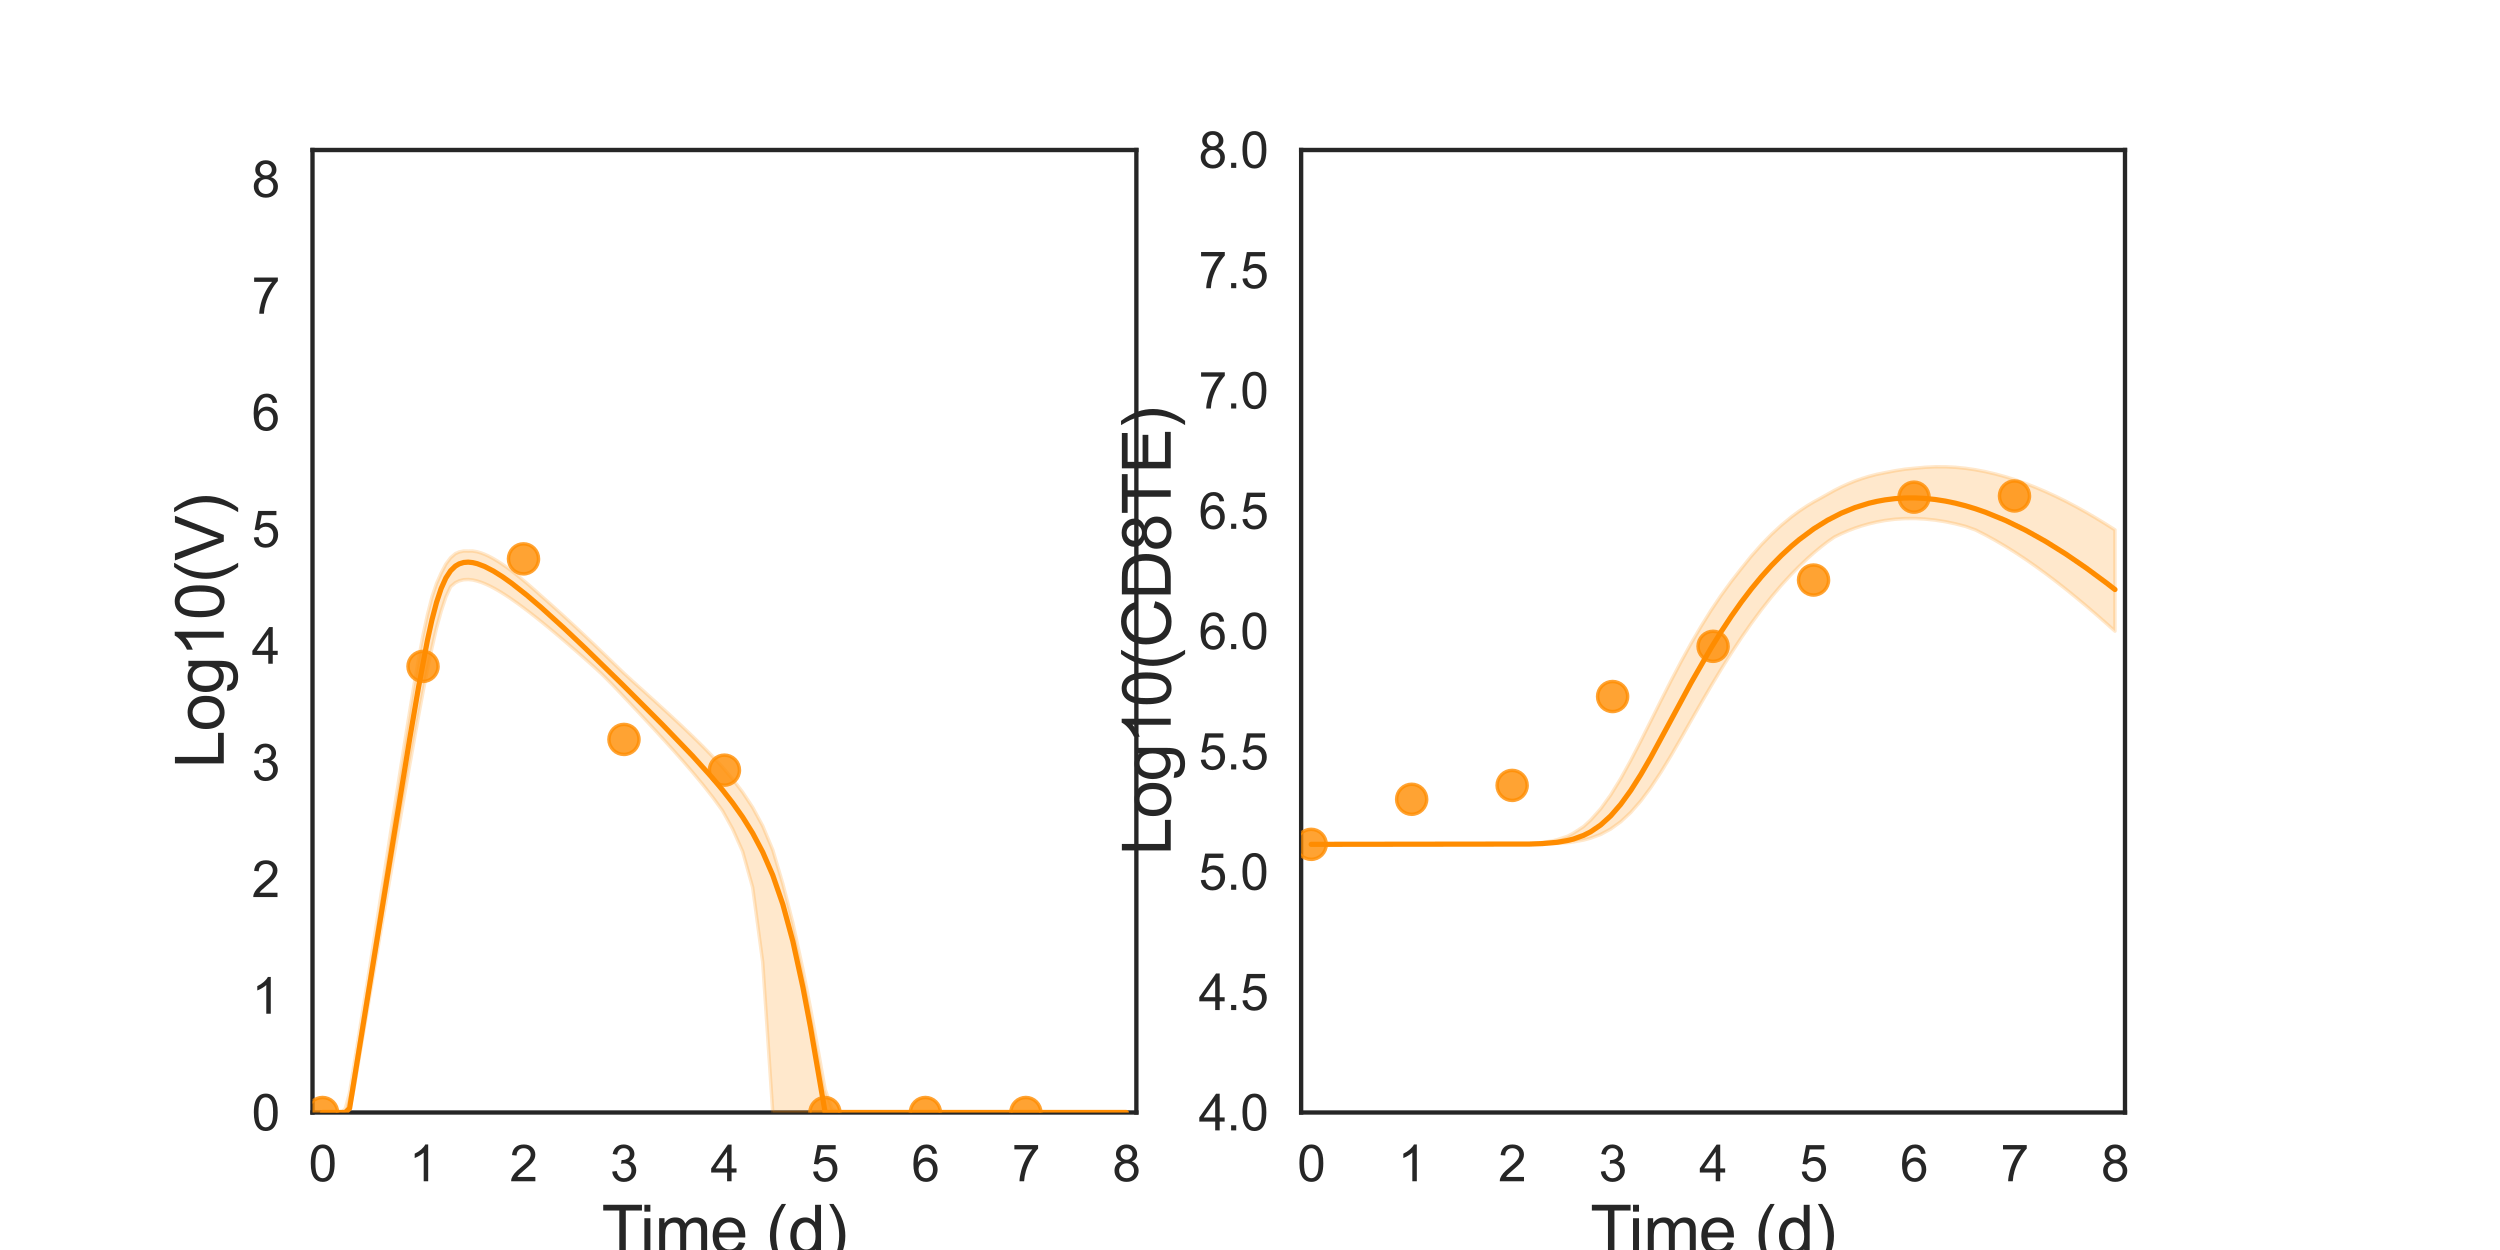 <?xml version="1.0" encoding="utf-8" standalone="no"?>
<!DOCTYPE svg PUBLIC "-//W3C//DTD SVG 1.1//EN"
  "http://www.w3.org/Graphics/SVG/1.1/DTD/svg11.dtd">
<svg xmlns:xlink="http://www.w3.org/1999/xlink" width="720pt" height="360pt" viewBox="0 0 720 360" xmlns="http://www.w3.org/2000/svg" version="1.1">
 <defs>
  <style type="text/css">*{stroke-linejoin: round; stroke-linecap: butt}</style>
 </defs>
 <g id="figure_1">
  <g id="patch_1">
   <path d="M 0 360 
L 720 360 
L 720 0 
L 0 0 
z
" style="fill: #ffffff"/>
  </g>
  <g id="axes_1">
   <g id="patch_2">
    <path d="M 90 320.4 
L 327.273 320.4 
L 327.273 43.2 
L 90 43.2 
z
" style="fill: #ffffff"/>
   </g>
   <g id="matplotlib.axis_1">
    <g id="xtick_1">
     <g id="text_1">
      <!-- 0 -->
      <g style="fill: #262626" transform="translate(88.89 340.207) scale(0.144 -0.144)">
       <defs>
        <path id="ArialMT-30" d="M 266 2259 
Q 266 3072 433 3567 
Q 600 4063 929 4331 
Q 1259 4600 1759 4600 
Q 2128 4600 2406 4451 
Q 2684 4303 2865 4023 
Q 3047 3744 3150 3342 
Q 3253 2941 3253 2259 
Q 3253 1453 3087 958 
Q 2922 463 2592 192 
Q 2263 -78 1759 -78 
Q 1097 -78 719 397 
Q 266 969 266 2259 
z
M 844 2259 
Q 844 1131 1108 757 
Q 1372 384 1759 384 
Q 2147 384 2411 759 
Q 2675 1134 2675 2259 
Q 2675 3391 2411 3762 
Q 2147 4134 1753 4134 
Q 1366 4134 1134 3806 
Q 844 3388 844 2259 
z
" transform="scale(0.016)"/>
       </defs>
       <use xlink:href="#ArialMT-30"/>
      </g>
     </g>
    </g>
    <g id="xtick_2">
     <g id="text_2">
      <!-- 1 -->
      <g style="fill: #262626" transform="translate(117.825 340.207) scale(0.144 -0.144)">
       <defs>
        <path id="ArialMT-31" d="M 2384 0 
L 1822 0 
L 1822 3584 
Q 1619 3391 1289 3197 
Q 959 3003 697 2906 
L 697 3450 
Q 1169 3672 1522 3987 
Q 1875 4303 2022 4600 
L 2384 4600 
L 2384 0 
z
" transform="scale(0.016)"/>
       </defs>
       <use xlink:href="#ArialMT-31"/>
      </g>
     </g>
    </g>
    <g id="xtick_3">
     <g id="text_3">
      <!-- 2 -->
      <g style="fill: #262626" transform="translate(146.761 340.207) scale(0.144 -0.144)">
       <defs>
        <path id="ArialMT-32" d="M 3222 541 
L 3222 0 
L 194 0 
Q 188 203 259 391 
Q 375 700 629 1000 
Q 884 1300 1366 1694 
Q 2113 2306 2375 2664 
Q 2638 3022 2638 3341 
Q 2638 3675 2398 3904 
Q 2159 4134 1775 4134 
Q 1369 4134 1125 3890 
Q 881 3647 878 3216 
L 300 3275 
Q 359 3922 746 4261 
Q 1134 4600 1788 4600 
Q 2447 4600 2831 4234 
Q 3216 3869 3216 3328 
Q 3216 3053 3103 2787 
Q 2991 2522 2730 2228 
Q 2469 1934 1863 1422 
Q 1356 997 1212 845 
Q 1069 694 975 541 
L 3222 541 
z
" transform="scale(0.016)"/>
       </defs>
       <use xlink:href="#ArialMT-32"/>
      </g>
     </g>
    </g>
    <g id="xtick_4">
     <g id="text_4">
      <!-- 3 -->
      <g style="fill: #262626" transform="translate(175.697 340.207) scale(0.144 -0.144)">
       <defs>
        <path id="ArialMT-33" d="M 269 1209 
L 831 1284 
Q 928 806 1161 595 
Q 1394 384 1728 384 
Q 2125 384 2398 659 
Q 2672 934 2672 1341 
Q 2672 1728 2419 1979 
Q 2166 2231 1775 2231 
Q 1616 2231 1378 2169 
L 1441 2663 
Q 1497 2656 1531 2656 
Q 1891 2656 2178 2843 
Q 2466 3031 2466 3422 
Q 2466 3731 2256 3934 
Q 2047 4138 1716 4138 
Q 1388 4138 1169 3931 
Q 950 3725 888 3313 
L 325 3413 
Q 428 3978 793 4289 
Q 1159 4600 1703 4600 
Q 2078 4600 2393 4439 
Q 2709 4278 2876 4000 
Q 3044 3722 3044 3409 
Q 3044 3113 2884 2869 
Q 2725 2625 2413 2481 
Q 2819 2388 3044 2092 
Q 3269 1797 3269 1353 
Q 3269 753 2831 336 
Q 2394 -81 1725 -81 
Q 1122 -81 723 278 
Q 325 638 269 1209 
z
" transform="scale(0.016)"/>
       </defs>
       <use xlink:href="#ArialMT-33"/>
      </g>
     </g>
    </g>
    <g id="xtick_5">
     <g id="text_5">
      <!-- 4 -->
      <g style="fill: #262626" transform="translate(204.632 340.207) scale(0.144 -0.144)">
       <defs>
        <path id="ArialMT-34" d="M 2069 0 
L 2069 1097 
L 81 1097 
L 81 1613 
L 2172 4581 
L 2631 4581 
L 2631 1613 
L 3250 1613 
L 3250 1097 
L 2631 1097 
L 2631 0 
L 2069 0 
z
M 2069 1613 
L 2069 3678 
L 634 1613 
L 2069 1613 
z
" transform="scale(0.016)"/>
       </defs>
       <use xlink:href="#ArialMT-34"/>
      </g>
     </g>
    </g>
    <g id="xtick_6">
     <g id="text_6">
      <!-- 5 -->
      <g style="fill: #262626" transform="translate(233.568 340.207) scale(0.144 -0.144)">
       <defs>
        <path id="ArialMT-35" d="M 266 1200 
L 856 1250 
Q 922 819 1161 601 
Q 1400 384 1738 384 
Q 2144 384 2425 690 
Q 2706 997 2706 1503 
Q 2706 1984 2436 2262 
Q 2166 2541 1728 2541 
Q 1456 2541 1237 2417 
Q 1019 2294 894 2097 
L 366 2166 
L 809 4519 
L 3088 4519 
L 3088 3981 
L 1259 3981 
L 1013 2750 
Q 1425 3038 1878 3038 
Q 2478 3038 2890 2622 
Q 3303 2206 3303 1553 
Q 3303 931 2941 478 
Q 2500 -78 1738 -78 
Q 1113 -78 717 272 
Q 322 622 266 1200 
z
" transform="scale(0.016)"/>
       </defs>
       <use xlink:href="#ArialMT-35"/>
      </g>
     </g>
    </g>
    <g id="xtick_7">
     <g id="text_7">
      <!-- 6 -->
      <g style="fill: #262626" transform="translate(262.504 340.207) scale(0.144 -0.144)">
       <defs>
        <path id="ArialMT-36" d="M 3184 3459 
L 2625 3416 
Q 2550 3747 2413 3897 
Q 2184 4138 1850 4138 
Q 1581 4138 1378 3988 
Q 1113 3794 959 3422 
Q 806 3050 800 2363 
Q 1003 2672 1297 2822 
Q 1591 2972 1913 2972 
Q 2475 2972 2870 2558 
Q 3266 2144 3266 1488 
Q 3266 1056 3080 686 
Q 2894 316 2569 119 
Q 2244 -78 1831 -78 
Q 1128 -78 684 439 
Q 241 956 241 2144 
Q 241 3472 731 4075 
Q 1159 4600 1884 4600 
Q 2425 4600 2770 4297 
Q 3116 3994 3184 3459 
z
M 888 1484 
Q 888 1194 1011 928 
Q 1134 663 1356 523 
Q 1578 384 1822 384 
Q 2178 384 2434 671 
Q 2691 959 2691 1453 
Q 2691 1928 2437 2201 
Q 2184 2475 1800 2475 
Q 1419 2475 1153 2201 
Q 888 1928 888 1484 
z
" transform="scale(0.016)"/>
       </defs>
       <use xlink:href="#ArialMT-36"/>
      </g>
     </g>
    </g>
    <g id="xtick_8">
     <g id="text_8">
      <!-- 7 -->
      <g style="fill: #262626" transform="translate(291.44 340.207) scale(0.144 -0.144)">
       <defs>
        <path id="ArialMT-37" d="M 303 3981 
L 303 4522 
L 3269 4522 
L 3269 4084 
Q 2831 3619 2401 2847 
Q 1972 2075 1738 1259 
Q 1569 684 1522 0 
L 944 0 
Q 953 541 1156 1306 
Q 1359 2072 1739 2783 
Q 2119 3494 2547 3981 
L 303 3981 
z
" transform="scale(0.016)"/>
       </defs>
       <use xlink:href="#ArialMT-37"/>
      </g>
     </g>
    </g>
    <g id="xtick_9">
     <g id="text_9">
      <!-- 8 -->
      <g style="fill: #262626" transform="translate(320.375 340.207) scale(0.144 -0.144)">
       <defs>
        <path id="ArialMT-38" d="M 1131 2484 
Q 781 2613 612 2850 
Q 444 3088 444 3419 
Q 444 3919 803 4259 
Q 1163 4600 1759 4600 
Q 2359 4600 2725 4251 
Q 3091 3903 3091 3403 
Q 3091 3084 2923 2848 
Q 2756 2613 2416 2484 
Q 2838 2347 3058 2040 
Q 3278 1734 3278 1309 
Q 3278 722 2862 322 
Q 2447 -78 1769 -78 
Q 1091 -78 675 323 
Q 259 725 259 1325 
Q 259 1772 486 2073 
Q 713 2375 1131 2484 
z
M 1019 3438 
Q 1019 3113 1228 2906 
Q 1438 2700 1772 2700 
Q 2097 2700 2305 2904 
Q 2513 3109 2513 3406 
Q 2513 3716 2298 3927 
Q 2084 4138 1766 4138 
Q 1444 4138 1231 3931 
Q 1019 3725 1019 3438 
z
M 838 1322 
Q 838 1081 952 856 
Q 1066 631 1291 507 
Q 1516 384 1775 384 
Q 2178 384 2440 643 
Q 2703 903 2703 1303 
Q 2703 1709 2433 1975 
Q 2163 2241 1756 2241 
Q 1359 2241 1098 1978 
Q 838 1716 838 1322 
z
" transform="scale(0.016)"/>
       </defs>
       <use xlink:href="#ArialMT-38"/>
      </g>
     </g>
    </g>
    <g id="text_10">
     <!-- Time (d) -->
     <g style="fill: #262626" transform="translate(173.266 361.046) scale(0.192 -0.192)">
      <defs>
       <path id="ArialMT-54" d="M 1659 0 
L 1659 4041 
L 150 4041 
L 150 4581 
L 3781 4581 
L 3781 4041 
L 2266 4041 
L 2266 0 
L 1659 0 
z
" transform="scale(0.016)"/>
       <path id="ArialMT-69" d="M 425 3934 
L 425 4581 
L 988 4581 
L 988 3934 
L 425 3934 
z
M 425 0 
L 425 3319 
L 988 3319 
L 988 0 
L 425 0 
z
" transform="scale(0.016)"/>
       <path id="ArialMT-6d" d="M 422 0 
L 422 3319 
L 925 3319 
L 925 2853 
Q 1081 3097 1340 3245 
Q 1600 3394 1931 3394 
Q 2300 3394 2536 3241 
Q 2772 3088 2869 2813 
Q 3263 3394 3894 3394 
Q 4388 3394 4653 3120 
Q 4919 2847 4919 2278 
L 4919 0 
L 4359 0 
L 4359 2091 
Q 4359 2428 4304 2576 
Q 4250 2725 4106 2815 
Q 3963 2906 3769 2906 
Q 3419 2906 3187 2673 
Q 2956 2441 2956 1928 
L 2956 0 
L 2394 0 
L 2394 2156 
Q 2394 2531 2256 2718 
Q 2119 2906 1806 2906 
Q 1569 2906 1367 2781 
Q 1166 2656 1075 2415 
Q 984 2175 984 1722 
L 984 0 
L 422 0 
z
" transform="scale(0.016)"/>
       <path id="ArialMT-65" d="M 2694 1069 
L 3275 997 
Q 3138 488 2766 206 
Q 2394 -75 1816 -75 
Q 1088 -75 661 373 
Q 234 822 234 1631 
Q 234 2469 665 2931 
Q 1097 3394 1784 3394 
Q 2450 3394 2872 2941 
Q 3294 2488 3294 1666 
Q 3294 1616 3291 1516 
L 816 1516 
Q 847 969 1125 678 
Q 1403 388 1819 388 
Q 2128 388 2347 550 
Q 2566 713 2694 1069 
z
M 847 1978 
L 2700 1978 
Q 2663 2397 2488 2606 
Q 2219 2931 1791 2931 
Q 1403 2931 1139 2672 
Q 875 2413 847 1978 
z
" transform="scale(0.016)"/>
       <path id="ArialMT-20" transform="scale(0.016)"/>
       <path id="ArialMT-28" d="M 1497 -1347 
Q 1031 -759 709 28 
Q 388 816 388 1659 
Q 388 2403 628 3084 
Q 909 3875 1497 4659 
L 1900 4659 
Q 1522 4009 1400 3731 
Q 1209 3300 1100 2831 
Q 966 2247 966 1656 
Q 966 153 1900 -1347 
L 1497 -1347 
z
" transform="scale(0.016)"/>
       <path id="ArialMT-64" d="M 2575 0 
L 2575 419 
Q 2259 -75 1647 -75 
Q 1250 -75 917 144 
Q 584 363 401 755 
Q 219 1147 219 1656 
Q 219 2153 384 2558 
Q 550 2963 881 3178 
Q 1213 3394 1622 3394 
Q 1922 3394 2156 3267 
Q 2391 3141 2538 2938 
L 2538 4581 
L 3097 4581 
L 3097 0 
L 2575 0 
z
M 797 1656 
Q 797 1019 1065 703 
Q 1334 388 1700 388 
Q 2069 388 2326 689 
Q 2584 991 2584 1609 
Q 2584 2291 2321 2609 
Q 2059 2928 1675 2928 
Q 1300 2928 1048 2622 
Q 797 2316 797 1656 
z
" transform="scale(0.016)"/>
       <path id="ArialMT-29" d="M 791 -1347 
L 388 -1347 
Q 1322 153 1322 1656 
Q 1322 2244 1188 2822 
Q 1081 3291 891 3722 
Q 769 4003 388 4659 
L 791 4659 
Q 1378 3875 1659 3084 
Q 1900 2403 1900 1659 
Q 1900 816 1576 28 
Q 1253 -759 791 -1347 
z
" transform="scale(0.016)"/>
      </defs>
      <use xlink:href="#ArialMT-54"/>
      <use xlink:href="#ArialMT-69" x="57.334"/>
      <use xlink:href="#ArialMT-6d" x="79.551"/>
      <use xlink:href="#ArialMT-65" x="162.852"/>
      <use xlink:href="#ArialMT-20" x="218.467"/>
      <use xlink:href="#ArialMT-28" x="246.25"/>
      <use xlink:href="#ArialMT-64" x="279.551"/>
      <use xlink:href="#ArialMT-29" x="335.166"/>
     </g>
    </g>
   </g>
   <g id="matplotlib.axis_2">
    <g id="ytick_1">
     <g id="text_11">
      <!-- 0 -->
      <g style="fill: #262626" transform="translate(72.492 325.554) scale(0.144 -0.144)">
       <use xlink:href="#ArialMT-30"/>
      </g>
     </g>
    </g>
    <g id="ytick_2">
     <g id="text_12">
      <!-- 1 -->
      <g style="fill: #262626" transform="translate(72.492 291.954) scale(0.144 -0.144)">
       <use xlink:href="#ArialMT-31"/>
      </g>
     </g>
    </g>
    <g id="ytick_3">
     <g id="text_13">
      <!-- 2 -->
      <g style="fill: #262626" transform="translate(72.492 258.354) scale(0.144 -0.144)">
       <use xlink:href="#ArialMT-32"/>
      </g>
     </g>
    </g>
    <g id="ytick_4">
     <g id="text_14">
      <!-- 3 -->
      <g style="fill: #262626" transform="translate(72.492 224.754) scale(0.144 -0.144)">
       <use xlink:href="#ArialMT-33"/>
      </g>
     </g>
    </g>
    <g id="ytick_5">
     <g id="text_15">
      <!-- 4 -->
      <g style="fill: #262626" transform="translate(72.492 191.154) scale(0.144 -0.144)">
       <use xlink:href="#ArialMT-34"/>
      </g>
     </g>
    </g>
    <g id="ytick_6">
     <g id="text_16">
      <!-- 5 -->
      <g style="fill: #262626" transform="translate(72.492 157.554) scale(0.144 -0.144)">
       <use xlink:href="#ArialMT-35"/>
      </g>
     </g>
    </g>
    <g id="ytick_7">
     <g id="text_17">
      <!-- 6 -->
      <g style="fill: #262626" transform="translate(72.492 123.954) scale(0.144 -0.144)">
       <use xlink:href="#ArialMT-36"/>
      </g>
     </g>
    </g>
    <g id="ytick_8">
     <g id="text_18">
      <!-- 7 -->
      <g style="fill: #262626" transform="translate(72.492 90.354) scale(0.144 -0.144)">
       <use xlink:href="#ArialMT-37"/>
      </g>
     </g>
    </g>
    <g id="ytick_9">
     <g id="text_19">
      <!-- 8 -->
      <g style="fill: #262626" transform="translate(72.492 56.754) scale(0.144 -0.144)">
       <use xlink:href="#ArialMT-38"/>
      </g>
     </g>
    </g>
    <g id="text_20">
     <!-- Log10(V) -->
     <g style="fill: #262626" transform="translate(64.451 221.289) rotate(-90) scale(0.192 -0.192)">
      <defs>
       <path id="ArialMT-4c" d="M 469 0 
L 469 4581 
L 1075 4581 
L 1075 541 
L 3331 541 
L 3331 0 
L 469 0 
z
" transform="scale(0.016)"/>
       <path id="ArialMT-6f" d="M 213 1659 
Q 213 2581 725 3025 
Q 1153 3394 1769 3394 
Q 2453 3394 2887 2945 
Q 3322 2497 3322 1706 
Q 3322 1066 3130 698 
Q 2938 331 2570 128 
Q 2203 -75 1769 -75 
Q 1072 -75 642 372 
Q 213 819 213 1659 
z
M 791 1659 
Q 791 1022 1069 705 
Q 1347 388 1769 388 
Q 2188 388 2466 706 
Q 2744 1025 2744 1678 
Q 2744 2294 2464 2611 
Q 2184 2928 1769 2928 
Q 1347 2928 1069 2612 
Q 791 2297 791 1659 
z
" transform="scale(0.016)"/>
       <path id="ArialMT-67" d="M 319 -275 
L 866 -356 
Q 900 -609 1056 -725 
Q 1266 -881 1628 -881 
Q 2019 -881 2231 -725 
Q 2444 -569 2519 -288 
Q 2563 -116 2559 434 
Q 2191 0 1641 0 
Q 956 0 581 494 
Q 206 988 206 1678 
Q 206 2153 378 2554 
Q 550 2956 876 3175 
Q 1203 3394 1644 3394 
Q 2231 3394 2613 2919 
L 2613 3319 
L 3131 3319 
L 3131 450 
Q 3131 -325 2973 -648 
Q 2816 -972 2473 -1159 
Q 2131 -1347 1631 -1347 
Q 1038 -1347 672 -1080 
Q 306 -813 319 -275 
z
M 784 1719 
Q 784 1066 1043 766 
Q 1303 466 1694 466 
Q 2081 466 2343 764 
Q 2606 1063 2606 1700 
Q 2606 2309 2336 2618 
Q 2066 2928 1684 2928 
Q 1309 2928 1046 2623 
Q 784 2319 784 1719 
z
" transform="scale(0.016)"/>
       <path id="ArialMT-56" d="M 1803 0 
L 28 4581 
L 684 4581 
L 1875 1253 
Q 2019 853 2116 503 
Q 2222 878 2363 1253 
L 3600 4581 
L 4219 4581 
L 2425 0 
L 1803 0 
z
" transform="scale(0.016)"/>
      </defs>
      <use xlink:href="#ArialMT-4c"/>
      <use xlink:href="#ArialMT-6f" x="55.615"/>
      <use xlink:href="#ArialMT-67" x="111.23"/>
      <use xlink:href="#ArialMT-31" x="166.846"/>
      <use xlink:href="#ArialMT-30" x="222.461"/>
      <use xlink:href="#ArialMT-28" x="278.076"/>
      <use xlink:href="#ArialMT-56" x="311.377"/>
      <use xlink:href="#ArialMT-29" x="378.076"/>
     </g>
    </g>
   </g>
   <g id="patch_3">
    <path d="M 90 320.4 
L 90 43.2 
" style="fill: none; stroke: #262626; stroke-width: 1.25; stroke-linejoin: miter; stroke-linecap: square"/>
   </g>
   <g id="patch_4">
    <path d="M 327.273 320.4 
L 327.273 43.2 
" style="fill: none; stroke: #262626; stroke-width: 1.25; stroke-linejoin: miter; stroke-linecap: square"/>
   </g>
   <g id="patch_5">
    <path d="M 90 320.4 
L 327.273 320.4 
" style="fill: none; stroke: #262626; stroke-width: 1.25; stroke-linejoin: miter; stroke-linecap: square"/>
   </g>
   <g id="patch_6">
    <path d="M 90 43.2 
L 327.273 43.2 
" style="fill: none; stroke: #262626; stroke-width: 1.25; stroke-linejoin: miter; stroke-linecap: square"/>
   </g>
   <g id="PolyCollection_1">
    <defs>
     <path id="mef9d4aabe5" d="M 92.894 -39.6 
L 92.894 -39.6 
L 92.894 -39.6 
L 92.897 -39.6 
L 92.931 -39.6 
L 93.022 -39.6 
L 93.186 -39.6 
L 93.539 -39.6 
L 93.915 -39.6 
L 94.592 -39.6 
L 95.269 -39.6 
L 96.236 -39.6 
L 97.204 -39.6 
L 98.327 -39.6 
L 99.456 -39.6 
L 100.684 -40.346 
L 101.911 -46.229 
L 103.149 -53.47 
L 104.387 -60.756 
L 105.628 -68.021 
L 106.869 -75.306 
L 108.109 -82.584 
L 109.35 -89.86 
L 110.591 -97.107 
L 111.831 -104.262 
L 113.072 -111.426 
L 114.313 -118.553 
L 115.553 -125.707 
L 116.794 -132.791 
L 118.035 -139.85 
L 119.279 -146.821 
L 120.534 -153.789 
L 121.807 -160.585 
L 123.101 -167.25 
L 124.409 -173.433 
L 125.722 -179.143 
L 127.048 -183.947 
L 128.402 -188.036 
L 129.775 -191.028 
L 131.147 -192.177 
L 132.238 -192.707 
L 133.535 -193.034 
L 134.833 -193.105 
L 136.13 -192.974 
L 137.427 -192.663 
L 138.565 -192.294 
L 139.569 -191.901 
L 140.575 -191.453 
L 141.357 -191.068 
L 142.137 -190.657 
L 142.815 -190.287 
L 143.509 -189.883 
L 144.089 -189.539 
L 144.714 -189.152 
L 145.233 -188.827 
L 145.757 -188.486 
L 146.28 -188.145 
L 146.732 -187.839 
L 147.263 -187.477 
L 148.977 -186.272 
L 149.704 -185.741 
L 151.644 -184.289 
L 152.577 -183.575 
L 154.711 -181.894 
L 155.828 -181.001 
L 158.176 -179.076 
L 159.484 -177.985 
L 162.377 -175.538 
L 163.843 -174.277 
L 166.736 -171.768 
L 168.438 -170.272 
L 171.332 -167.691 
L 173.362 -165.807 
L 176.256 -162.906 
L 179.149 -159.858 
L 182.043 -156.789 
L 184.937 -153.698 
L 187.83 -150.581 
L 190.724 -147.433 
L 193.617 -144.241 
L 196.511 -140.986 
L 199.404 -137.639 
L 202.298 -134.158 
L 205.192 -130.479 
L 208.085 -126.508 
L 210.979 -121.275 
L 213.872 -114.796 
L 216.766 -104.429 
L 219.659 -82.918 
L 222.553 -39.6 
L 225.447 -39.6 
L 228.34 -39.6 
L 231.234 -39.6 
L 233.409 -39.6 
L 235.663 -39.6 
L 237.644 -39.6 
L 239.625 -39.6 
L 241.606 -39.6 
L 243.587 -39.6 
L 245.568 -39.6 
L 247.549 -39.6 
L 249.53 -39.6 
L 251.511 -39.6 
L 253.515 -39.6 
L 255.693 -39.6 
L 258.18 -39.6 
L 261.046 -39.6 
L 263.939 -39.6 
L 266.833 -39.6 
L 269.726 -39.6 
L 272.62 -39.6 
L 275.514 -39.6 
L 278.407 -39.6 
L 281.301 -39.6 
L 284.194 -39.6 
L 287.088 -39.6 
L 289.981 -39.6 
L 292.875 -39.6 
L 295.769 -39.6 
L 298.662 -39.6 
L 301.556 -39.6 
L 304.449 -39.6 
L 307.343 -39.6 
L 310.236 -39.6 
L 313.13 -39.6 
L 316.024 -39.6 
L 318.917 -39.6 
L 321.811 -39.6 
L 324.379 -39.6 
L 324.379 -39.6 
L 324.379 -39.6 
L 321.811 -39.6 
L 318.917 -39.6 
L 316.024 -39.6 
L 313.13 -39.6 
L 310.236 -39.6 
L 307.343 -39.6 
L 304.449 -39.6 
L 301.556 -39.6 
L 298.662 -39.6 
L 295.769 -39.6 
L 292.875 -39.6 
L 289.981 -39.6 
L 287.088 -39.6 
L 284.194 -39.6 
L 281.301 -39.6 
L 278.407 -39.6 
L 275.514 -39.6 
L 272.62 -39.6 
L 269.726 -39.6 
L 266.833 -39.6 
L 263.939 -39.6 
L 261.046 -39.6 
L 258.18 -39.6 
L 255.693 -39.6 
L 253.515 -39.6 
L 251.511 -39.6 
L 249.53 -39.6 
L 247.549 -39.6 
L 245.568 -39.6 
L 243.587 -39.6 
L 241.606 -39.6 
L 239.625 -40.585 
L 237.644 -46.231 
L 235.663 -57.362 
L 233.409 -69.726 
L 231.234 -80.873 
L 228.34 -94.215 
L 225.447 -105.497 
L 222.553 -115.22 
L 219.659 -122.137 
L 216.766 -127.47 
L 213.872 -131.856 
L 210.979 -135.647 
L 208.085 -139.05 
L 205.192 -142.191 
L 202.298 -145.156 
L 199.404 -147.998 
L 196.511 -150.757 
L 193.617 -153.458 
L 190.724 -156.119 
L 187.83 -158.752 
L 184.937 -161.364 
L 182.043 -163.959 
L 179.149 -166.634 
L 176.256 -169.445 
L 173.362 -172.233 
L 171.332 -174.178 
L 168.438 -176.923 
L 166.736 -178.527 
L 163.843 -181.216 
L 162.377 -182.568 
L 159.484 -185.186 
L 158.176 -186.354 
L 155.828 -188.418 
L 154.711 -189.431 
L 152.577 -191.304 
L 151.644 -192.111 
L 149.704 -193.719 
L 148.977 -194.308 
L 147.263 -195.637 
L 146.732 -196.037 
L 146.28 -196.373 
L 145.757 -196.75 
L 145.233 -197.113 
L 144.714 -197.467 
L 144.089 -197.892 
L 143.509 -198.265 
L 142.815 -198.685 
L 142.137 -199.091 
L 141.357 -199.519 
L 140.575 -199.917 
L 139.569 -200.373 
L 138.565 -200.753 
L 137.427 -201.09 
L 136.13 -201.308 
L 134.833 -201.301 
L 133.535 -201.312 
L 132.238 -201.04 
L 131.147 -200.556 
L 129.775 -199.374 
L 128.402 -197.54 
L 127.048 -194.96 
L 125.722 -191.953 
L 124.409 -188.061 
L 123.101 -182.917 
L 121.807 -176.941 
L 120.534 -170.121 
L 119.279 -162.927 
L 118.035 -155.397 
L 116.794 -147.692 
L 115.553 -139.864 
L 114.313 -131.926 
L 113.072 -123.963 
L 111.831 -115.954 
L 110.591 -107.951 
L 109.35 -99.889 
L 108.109 -91.87 
L 106.869 -83.919 
L 105.628 -76.111 
L 104.387 -68.407 
L 103.149 -60.684 
L 101.911 -52.996 
L 100.684 -45.349 
L 99.456 -40.755 
L 98.327 -39.6 
L 97.204 -39.6 
L 96.236 -39.6 
L 95.269 -39.6 
L 94.592 -39.6 
L 93.915 -39.6 
L 93.539 -39.6 
L 93.186 -39.6 
L 93.022 -39.6 
L 92.931 -39.6 
L 92.897 -39.6 
L 92.894 -39.6 
L 92.894 -39.6 
z
" style="stroke: #ff8c00; stroke-opacity: 0.2"/>
    </defs>
    <g clip-path="url(#p9e504fe982)">
     <use xlink:href="#mef9d4aabe5" x="0" y="360" style="fill: #ff8c00; fill-opacity: 0.2; stroke: #ff8c00; stroke-opacity: 0.2"/>
    </g>
   </g>
   <g id="PathCollection_1">
    <defs>
     <path id="mb10c306847" d="M 0 4.33 
C 1.148 4.33 2.25 3.874 3.062 3.062 
C 3.874 2.25 4.33 1.148 4.33 0 
C 4.33 -1.148 3.874 -2.25 3.062 -3.062 
C 2.25 -3.874 1.148 -4.33 0 -4.33 
C -1.148 -4.33 -2.25 -3.874 -3.062 -3.062 
C -3.874 -2.25 -4.33 -1.148 -4.33 0 
C -4.33 1.148 -3.874 2.25 -3.062 3.062 
C -2.25 3.874 -1.148 4.33 0 4.33 
z
" style="stroke: #ff8c00; stroke-opacity: 0.8"/>
    </defs>
    <g clip-path="url(#p9e504fe982)">
     <use xlink:href="#mb10c306847" x="92.894" y="320.4" style="fill: #ff8c00; fill-opacity: 0.8; stroke: #ff8c00; stroke-opacity: 0.8"/>
     <use xlink:href="#mb10c306847" x="121.829" y="191.916" style="fill: #ff8c00; fill-opacity: 0.8; stroke: #ff8c00; stroke-opacity: 0.8"/>
     <use xlink:href="#mb10c306847" x="150.765" y="160.952" style="fill: #ff8c00; fill-opacity: 0.8; stroke: #ff8c00; stroke-opacity: 0.8"/>
     <use xlink:href="#mb10c306847" x="179.701" y="212.953" style="fill: #ff8c00; fill-opacity: 0.8; stroke: #ff8c00; stroke-opacity: 0.8"/>
     <use xlink:href="#mb10c306847" x="208.636" y="221.801" style="fill: #ff8c00; fill-opacity: 0.8; stroke: #ff8c00; stroke-opacity: 0.8"/>
     <use xlink:href="#mb10c306847" x="237.572" y="320.4" style="fill: #ff8c00; fill-opacity: 0.8; stroke: #ff8c00; stroke-opacity: 0.8"/>
     <use xlink:href="#mb10c306847" x="266.508" y="320.4" style="fill: #ff8c00; fill-opacity: 0.8; stroke: #ff8c00; stroke-opacity: 0.8"/>
     <use xlink:href="#mb10c306847" x="295.443" y="320.4" style="fill: #ff8c00; fill-opacity: 0.8; stroke: #ff8c00; stroke-opacity: 0.8"/>
    </g>
   </g>
   <g id="line2d_1">
    <path d="M 92.894 320.4 
L 99.456 320.4 
L 100.684 319.168 
L 118.035 212.5 
L 120.534 197.933 
L 123.101 184.391 
L 124.409 178.484 
L 125.722 173.48 
L 127.048 169.482 
L 128.402 166.464 
L 129.775 164.367 
L 131.147 163.036 
L 132.238 162.396 
L 133.535 161.997 
L 134.833 161.897 
L 136.13 162.027 
L 137.427 162.335 
L 139.569 163.143 
L 142.137 164.474 
L 144.714 166.095 
L 147.263 167.903 
L 151.644 171.347 
L 155.828 174.915 
L 162.377 180.85 
L 168.438 186.582 
L 179.149 197.034 
L 190.724 208.627 
L 199.404 217.644 
L 205.192 224.057 
L 208.085 227.505 
L 210.979 231.213 
L 213.872 235.3 
L 216.766 239.94 
L 219.659 245.394 
L 222.553 252.046 
L 225.447 260.419 
L 228.34 271.072 
L 231.234 284.331 
L 233.409 295.791 
L 237.644 320.4 
L 324.379 320.4 
L 324.379 320.4 
" clip-path="url(#p9e504fe982)" style="fill: none; stroke: #ff8c00; stroke-width: 1.5; stroke-linecap: round"/>
   </g>
  </g>
  <g id="axes_2">
   <g id="patch_7">
    <path d="M 374.727 320.4 
L 612 320.4 
L 612 43.2 
L 374.727 43.2 
z
" style="fill: #ffffff"/>
   </g>
   <g id="matplotlib.axis_3">
    <g id="xtick_10">
     <g id="text_21">
      <!-- 0 -->
      <g style="fill: #262626" transform="translate(373.617 340.207) scale(0.144 -0.144)">
       <use xlink:href="#ArialMT-30"/>
      </g>
     </g>
    </g>
    <g id="xtick_11">
     <g id="text_22">
      <!-- 1 -->
      <g style="fill: #262626" transform="translate(402.553 340.207) scale(0.144 -0.144)">
       <use xlink:href="#ArialMT-31"/>
      </g>
     </g>
    </g>
    <g id="xtick_12">
     <g id="text_23">
      <!-- 2 -->
      <g style="fill: #262626" transform="translate(431.488 340.207) scale(0.144 -0.144)">
       <use xlink:href="#ArialMT-32"/>
      </g>
     </g>
    </g>
    <g id="xtick_13">
     <g id="text_24">
      <!-- 3 -->
      <g style="fill: #262626" transform="translate(460.424 340.207) scale(0.144 -0.144)">
       <use xlink:href="#ArialMT-33"/>
      </g>
     </g>
    </g>
    <g id="xtick_14">
     <g id="text_25">
      <!-- 4 -->
      <g style="fill: #262626" transform="translate(489.36 340.207) scale(0.144 -0.144)">
       <use xlink:href="#ArialMT-34"/>
      </g>
     </g>
    </g>
    <g id="xtick_15">
     <g id="text_26">
      <!-- 5 -->
      <g style="fill: #262626" transform="translate(518.295 340.207) scale(0.144 -0.144)">
       <use xlink:href="#ArialMT-35"/>
      </g>
     </g>
    </g>
    <g id="xtick_16">
     <g id="text_27">
      <!-- 6 -->
      <g style="fill: #262626" transform="translate(547.231 340.207) scale(0.144 -0.144)">
       <use xlink:href="#ArialMT-36"/>
      </g>
     </g>
    </g>
    <g id="xtick_17">
     <g id="text_28">
      <!-- 7 -->
      <g style="fill: #262626" transform="translate(576.167 340.207) scale(0.144 -0.144)">
       <use xlink:href="#ArialMT-37"/>
      </g>
     </g>
    </g>
    <g id="xtick_18">
     <g id="text_29">
      <!-- 8 -->
      <g style="fill: #262626" transform="translate(605.103 340.207) scale(0.144 -0.144)">
       <use xlink:href="#ArialMT-38"/>
      </g>
     </g>
    </g>
    <g id="text_30">
     <!-- Time (d) -->
     <g style="fill: #262626" transform="translate(457.994 361.046) scale(0.192 -0.192)">
      <use xlink:href="#ArialMT-54"/>
      <use xlink:href="#ArialMT-69" x="57.334"/>
      <use xlink:href="#ArialMT-6d" x="79.551"/>
      <use xlink:href="#ArialMT-65" x="162.852"/>
      <use xlink:href="#ArialMT-20" x="218.467"/>
      <use xlink:href="#ArialMT-28" x="246.25"/>
      <use xlink:href="#ArialMT-64" x="279.551"/>
      <use xlink:href="#ArialMT-29" x="335.166"/>
     </g>
    </g>
   </g>
   <g id="matplotlib.axis_4">
    <g id="ytick_10">
     <g id="text_31">
      <!-- 4.0 -->
      <g style="fill: #262626" transform="translate(345.211 325.554) scale(0.144 -0.144)">
       <defs>
        <path id="ArialMT-2e" d="M 581 0 
L 581 641 
L 1222 641 
L 1222 0 
L 581 0 
z
" transform="scale(0.016)"/>
       </defs>
       <use xlink:href="#ArialMT-34"/>
       <use xlink:href="#ArialMT-2e" x="55.615"/>
       <use xlink:href="#ArialMT-30" x="83.398"/>
      </g>
     </g>
    </g>
    <g id="ytick_11">
     <g id="text_32">
      <!-- 4.5 -->
      <g style="fill: #262626" transform="translate(345.211 290.904) scale(0.144 -0.144)">
       <use xlink:href="#ArialMT-34"/>
       <use xlink:href="#ArialMT-2e" x="55.615"/>
       <use xlink:href="#ArialMT-35" x="83.398"/>
      </g>
     </g>
    </g>
    <g id="ytick_12">
     <g id="text_33">
      <!-- 5.0 -->
      <g style="fill: #262626" transform="translate(345.211 256.254) scale(0.144 -0.144)">
       <use xlink:href="#ArialMT-35"/>
       <use xlink:href="#ArialMT-2e" x="55.615"/>
       <use xlink:href="#ArialMT-30" x="83.398"/>
      </g>
     </g>
    </g>
    <g id="ytick_13">
     <g id="text_34">
      <!-- 5.5 -->
      <g style="fill: #262626" transform="translate(345.211 221.604) scale(0.144 -0.144)">
       <use xlink:href="#ArialMT-35"/>
       <use xlink:href="#ArialMT-2e" x="55.615"/>
       <use xlink:href="#ArialMT-35" x="83.398"/>
      </g>
     </g>
    </g>
    <g id="ytick_14">
     <g id="text_35">
      <!-- 6.0 -->
      <g style="fill: #262626" transform="translate(345.211 186.954) scale(0.144 -0.144)">
       <use xlink:href="#ArialMT-36"/>
       <use xlink:href="#ArialMT-2e" x="55.615"/>
       <use xlink:href="#ArialMT-30" x="83.398"/>
      </g>
     </g>
    </g>
    <g id="ytick_15">
     <g id="text_36">
      <!-- 6.5 -->
      <g style="fill: #262626" transform="translate(345.211 152.304) scale(0.144 -0.144)">
       <use xlink:href="#ArialMT-36"/>
       <use xlink:href="#ArialMT-2e" x="55.615"/>
       <use xlink:href="#ArialMT-35" x="83.398"/>
      </g>
     </g>
    </g>
    <g id="ytick_16">
     <g id="text_37">
      <!-- 7.0 -->
      <g style="fill: #262626" transform="translate(345.211 117.654) scale(0.144 -0.144)">
       <use xlink:href="#ArialMT-37"/>
       <use xlink:href="#ArialMT-2e" x="55.615"/>
       <use xlink:href="#ArialMT-30" x="83.398"/>
      </g>
     </g>
    </g>
    <g id="ytick_17">
     <g id="text_38">
      <!-- 7.5 -->
      <g style="fill: #262626" transform="translate(345.211 83.004) scale(0.144 -0.144)">
       <use xlink:href="#ArialMT-37"/>
       <use xlink:href="#ArialMT-2e" x="55.615"/>
       <use xlink:href="#ArialMT-35" x="83.398"/>
      </g>
     </g>
    </g>
    <g id="ytick_18">
     <g id="text_39">
      <!-- 8.0 -->
      <g style="fill: #262626" transform="translate(345.211 48.354) scale(0.144 -0.144)">
       <use xlink:href="#ArialMT-38"/>
       <use xlink:href="#ArialMT-2e" x="55.615"/>
       <use xlink:href="#ArialMT-30" x="83.398"/>
      </g>
     </g>
    </g>
    <g id="text_40">
     <!-- Log10(CD8TE) -->
     <g style="fill: #262626" transform="translate(337.17 246.357) rotate(-90) scale(0.192 -0.192)">
      <defs>
       <path id="ArialMT-43" d="M 3763 1606 
L 4369 1453 
Q 4178 706 3683 314 
Q 3188 -78 2472 -78 
Q 1731 -78 1267 223 
Q 803 525 561 1097 
Q 319 1669 319 2325 
Q 319 3041 592 3573 
Q 866 4106 1370 4382 
Q 1875 4659 2481 4659 
Q 3169 4659 3637 4309 
Q 4106 3959 4291 3325 
L 3694 3184 
Q 3534 3684 3231 3912 
Q 2928 4141 2469 4141 
Q 1941 4141 1586 3887 
Q 1231 3634 1087 3207 
Q 944 2781 944 2328 
Q 944 1744 1114 1308 
Q 1284 872 1643 656 
Q 2003 441 2422 441 
Q 2931 441 3284 734 
Q 3638 1028 3763 1606 
z
" transform="scale(0.016)"/>
       <path id="ArialMT-44" d="M 494 0 
L 494 4581 
L 2072 4581 
Q 2606 4581 2888 4516 
Q 3281 4425 3559 4188 
Q 3922 3881 4101 3404 
Q 4281 2928 4281 2316 
Q 4281 1794 4159 1391 
Q 4038 988 3847 723 
Q 3656 459 3429 307 
Q 3203 156 2883 78 
Q 2563 0 2147 0 
L 494 0 
z
M 1100 541 
L 2078 541 
Q 2531 541 2789 625 
Q 3047 709 3200 863 
Q 3416 1078 3536 1442 
Q 3656 1806 3656 2325 
Q 3656 3044 3420 3430 
Q 3184 3816 2847 3947 
Q 2603 4041 2063 4041 
L 1100 4041 
L 1100 541 
z
" transform="scale(0.016)"/>
       <path id="ArialMT-45" d="M 506 0 
L 506 4581 
L 3819 4581 
L 3819 4041 
L 1113 4041 
L 1113 2638 
L 3647 2638 
L 3647 2100 
L 1113 2100 
L 1113 541 
L 3925 541 
L 3925 0 
L 506 0 
z
" transform="scale(0.016)"/>
      </defs>
      <use xlink:href="#ArialMT-4c"/>
      <use xlink:href="#ArialMT-6f" x="55.615"/>
      <use xlink:href="#ArialMT-67" x="111.23"/>
      <use xlink:href="#ArialMT-31" x="166.846"/>
      <use xlink:href="#ArialMT-30" x="222.461"/>
      <use xlink:href="#ArialMT-28" x="278.076"/>
      <use xlink:href="#ArialMT-43" x="311.377"/>
      <use xlink:href="#ArialMT-44" x="383.594"/>
      <use xlink:href="#ArialMT-38" x="455.811"/>
      <use xlink:href="#ArialMT-54" x="511.426"/>
      <use xlink:href="#ArialMT-45" x="572.51"/>
      <use xlink:href="#ArialMT-29" x="639.209"/>
     </g>
    </g>
   </g>
   <g id="patch_8">
    <path d="M 374.727 320.4 
L 374.727 43.2 
" style="fill: none; stroke: #262626; stroke-width: 1.25; stroke-linejoin: miter; stroke-linecap: square"/>
   </g>
   <g id="patch_9">
    <path d="M 612 320.4 
L 612 43.2 
" style="fill: none; stroke: #262626; stroke-width: 1.25; stroke-linejoin: miter; stroke-linecap: square"/>
   </g>
   <g id="patch_10">
    <path d="M 374.727 320.4 
L 612 320.4 
" style="fill: none; stroke: #262626; stroke-width: 1.25; stroke-linejoin: miter; stroke-linecap: square"/>
   </g>
   <g id="patch_11">
    <path d="M 374.727 43.2 
L 612 43.2 
" style="fill: none; stroke: #262626; stroke-width: 1.25; stroke-linejoin: miter; stroke-linecap: square"/>
   </g>
   <g id="PolyCollection_2">
    <defs>
     <path id="mea2e484a33" d="M 377.621 -116.831 
L 377.621 -116.831 
L 377.621 -116.831 
L 377.625 -116.831 
L 377.659 -116.831 
L 377.749 -116.831 
L 377.913 -116.831 
L 378.266 -116.831 
L 378.642 -116.831 
L 379.319 -116.831 
L 379.996 -116.831 
L 380.964 -116.831 
L 381.931 -116.831 
L 383.054 -116.831 
L 384.183 -116.831 
L 385.411 -116.831 
L 386.638 -116.831 
L 387.876 -116.831 
L 389.114 -116.831 
L 390.355 -116.831 
L 391.596 -116.831 
L 392.836 -116.831 
L 394.077 -116.831 
L 395.318 -116.831 
L 396.559 -116.831 
L 397.799 -116.831 
L 399.04 -116.831 
L 400.281 -116.831 
L 401.521 -116.831 
L 402.762 -116.831 
L 404.006 -116.831 
L 405.262 -116.831 
L 406.535 -116.831 
L 407.828 -116.831 
L 409.136 -116.831 
L 410.45 -116.831 
L 411.775 -116.831 
L 413.13 -116.831 
L 414.502 -116.831 
L 415.875 -116.831 
L 416.965 -116.831 
L 418.263 -116.831 
L 419.56 -116.831 
L 420.857 -116.831 
L 422.155 -116.831 
L 423.293 -116.831 
L 424.296 -116.831 
L 425.302 -116.831 
L 426.084 -116.831 
L 426.864 -116.831 
L 427.542 -116.831 
L 428.236 -116.831 
L 428.816 -116.832 
L 429.441 -116.832 
L 429.96 -116.832 
L 430.484 -116.832 
L 431.008 -116.832 
L 431.459 -116.833 
L 431.991 -116.833 
L 433.705 -116.835 
L 434.431 -116.836 
L 436.372 -116.84 
L 437.304 -116.844 
L 439.438 -116.854 
L 440.556 -116.865 
L 442.903 -116.894 
L 444.211 -116.923 
L 447.105 -117.014 
L 448.57 -117.1 
L 451.464 -117.323 
L 453.165 -117.547 
L 456.059 -118.056 
L 458.09 -118.615 
L 460.983 -119.676 
L 463.877 -121.236 
L 466.77 -123.327 
L 469.664 -126.023 
L 472.557 -129.336 
L 475.451 -133.224 
L 478.345 -137.601 
L 481.238 -142.35 
L 484.132 -147.345 
L 487.025 -152.464 
L 489.919 -157.514 
L 492.812 -162.464 
L 495.706 -167.274 
L 498.6 -171.899 
L 501.493 -176.306 
L 504.387 -180.476 
L 507.28 -184.397 
L 510.174 -188.077 
L 513.067 -191.501 
L 515.961 -194.656 
L 518.136 -196.862 
L 520.39 -199.006 
L 522.371 -200.772 
L 524.352 -202.416 
L 526.333 -203.958 
L 528.314 -205.334 
L 530.295 -206.292 
L 532.276 -207.148 
L 534.257 -207.904 
L 536.238 -208.561 
L 538.242 -209.127 
L 540.42 -209.642 
L 542.907 -210.106 
L 545.773 -210.463 
L 548.667 -210.647 
L 551.56 -210.661 
L 554.454 -210.512 
L 557.347 -210.207 
L 560.241 -209.751 
L 563.134 -209.151 
L 566.028 -208.412 
L 568.922 -207.384 
L 571.815 -205.914 
L 574.709 -204.323 
L 577.602 -202.619 
L 580.496 -200.805 
L 583.389 -198.889 
L 586.283 -196.875 
L 589.177 -194.768 
L 592.07 -192.576 
L 594.964 -190.302 
L 597.857 -187.954 
L 600.751 -185.537 
L 603.644 -183.059 
L 606.538 -180.524 
L 609.106 -178.238 
L 609.106 -207.406 
L 609.106 -207.406 
L 606.538 -209.04 
L 603.644 -210.812 
L 600.751 -212.502 
L 597.857 -214.109 
L 594.964 -215.628 
L 592.07 -217.056 
L 589.177 -218.388 
L 586.283 -219.622 
L 583.389 -220.752 
L 580.496 -221.776 
L 577.602 -222.688 
L 574.709 -223.485 
L 571.815 -224.161 
L 568.922 -224.713 
L 566.028 -225.135 
L 563.134 -225.423 
L 560.241 -225.57 
L 557.347 -225.572 
L 554.454 -225.423 
L 551.56 -225.163 
L 548.667 -224.876 
L 545.773 -224.422 
L 542.907 -223.874 
L 540.42 -223.368 
L 538.242 -222.802 
L 536.238 -222.171 
L 534.257 -221.482 
L 532.276 -220.677 
L 530.295 -219.785 
L 528.314 -218.777 
L 526.333 -217.67 
L 524.352 -216.554 
L 522.371 -215.467 
L 520.39 -214.286 
L 518.136 -212.784 
L 515.961 -211.174 
L 513.067 -208.789 
L 510.174 -206.119 
L 507.28 -203.145 
L 504.387 -199.865 
L 501.493 -196.264 
L 498.6 -192.557 
L 495.706 -188.589 
L 492.812 -184.286 
L 489.919 -179.651 
L 487.025 -174.695 
L 484.132 -169.442 
L 481.238 -163.932 
L 478.345 -158.228 
L 475.451 -152.421 
L 472.557 -146.636 
L 469.664 -141.029 
L 466.77 -135.78 
L 463.877 -131.072 
L 460.983 -127.056 
L 458.09 -123.818 
L 456.059 -121.954 
L 453.165 -120.069 
L 451.464 -119.164 
L 448.57 -118.197 
L 447.105 -117.821 
L 444.211 -117.356 
L 442.903 -117.212 
L 440.556 -117.035 
L 439.438 -116.986 
L 437.304 -116.912 
L 436.372 -116.895 
L 434.431 -116.865 
L 433.705 -116.858 
L 431.991 -116.846 
L 431.459 -116.843 
L 431.008 -116.842 
L 430.484 -116.84 
L 429.96 -116.839 
L 429.441 -116.837 
L 428.816 -116.836 
L 428.236 -116.835 
L 427.542 -116.834 
L 426.864 -116.833 
L 426.084 -116.833 
L 425.302 -116.832 
L 424.296 -116.832 
L 423.293 -116.831 
L 422.155 -116.831 
L 420.857 -116.831 
L 419.56 -116.831 
L 418.263 -116.831 
L 416.965 -116.831 
L 415.875 -116.831 
L 414.502 -116.831 
L 413.13 -116.831 
L 411.775 -116.831 
L 410.45 -116.831 
L 409.136 -116.831 
L 407.828 -116.831 
L 406.535 -116.831 
L 405.262 -116.831 
L 404.006 -116.831 
L 402.762 -116.831 
L 401.521 -116.831 
L 400.281 -116.831 
L 399.04 -116.831 
L 397.799 -116.831 
L 396.559 -116.831 
L 395.318 -116.831 
L 394.077 -116.831 
L 392.836 -116.831 
L 391.596 -116.831 
L 390.355 -116.831 
L 389.114 -116.831 
L 387.876 -116.831 
L 386.638 -116.831 
L 385.411 -116.831 
L 384.183 -116.831 
L 383.054 -116.831 
L 381.931 -116.831 
L 380.964 -116.831 
L 379.996 -116.831 
L 379.319 -116.831 
L 378.642 -116.831 
L 378.266 -116.831 
L 377.913 -116.831 
L 377.749 -116.831 
L 377.659 -116.831 
L 377.625 -116.831 
L 377.621 -116.831 
L 377.621 -116.831 
z
" style="stroke: #ff8c00; stroke-opacity: 0.2"/>
    </defs>
    <g clip-path="url(#p130265132d)">
     <use xlink:href="#mea2e484a33" x="0" y="360" style="fill: #ff8c00; fill-opacity: 0.2; stroke: #ff8c00; stroke-opacity: 0.2"/>
    </g>
   </g>
   <g id="PathCollection_2">
    <g clip-path="url(#p130265132d)">
     <use xlink:href="#mb10c306847" x="377.621" y="243.169" style="fill: #ff8c00; fill-opacity: 0.8; stroke: #ff8c00; stroke-opacity: 0.8"/>
     <use xlink:href="#mb10c306847" x="406.557" y="230.192" style="fill: #ff8c00; fill-opacity: 0.8; stroke: #ff8c00; stroke-opacity: 0.8"/>
     <use xlink:href="#mb10c306847" x="435.492" y="226.195" style="fill: #ff8c00; fill-opacity: 0.8; stroke: #ff8c00; stroke-opacity: 0.8"/>
     <use xlink:href="#mb10c306847" x="464.428" y="200.596" style="fill: #ff8c00; fill-opacity: 0.8; stroke: #ff8c00; stroke-opacity: 0.8"/>
     <use xlink:href="#mb10c306847" x="493.364" y="186.135" style="fill: #ff8c00; fill-opacity: 0.8; stroke: #ff8c00; stroke-opacity: 0.8"/>
     <use xlink:href="#mb10c306847" x="522.299" y="167.049" style="fill: #ff8c00; fill-opacity: 0.8; stroke: #ff8c00; stroke-opacity: 0.8"/>
     <use xlink:href="#mb10c306847" x="551.235" y="143.176" style="fill: #ff8c00; fill-opacity: 0.8; stroke: #ff8c00; stroke-opacity: 0.8"/>
     <use xlink:href="#mb10c306847" x="580.171" y="142.838" style="fill: #ff8c00; fill-opacity: 0.8; stroke: #ff8c00; stroke-opacity: 0.8"/>
    </g>
   </g>
   <g id="line2d_2">
    <path d="M 377.621 243.169 
L 440.556 243.086 
L 444.211 242.952 
L 448.57 242.567 
L 451.464 242.065 
L 453.165 241.635 
L 456.059 240.588 
L 458.09 239.566 
L 460.983 237.602 
L 463.877 234.971 
L 466.77 231.639 
L 469.664 227.641 
L 472.557 223.072 
L 475.451 218.07 
L 481.238 207.378 
L 487.025 196.643 
L 492.812 186.569 
L 495.706 181.901 
L 498.6 177.512 
L 501.493 173.413 
L 504.387 169.607 
L 507.28 166.095 
L 510.174 162.872 
L 513.067 159.931 
L 515.961 157.265 
L 518.136 155.435 
L 522.371 152.289 
L 526.333 149.821 
L 530.295 147.789 
L 534.257 146.17 
L 538.242 144.935 
L 540.42 144.419 
L 542.907 143.962 
L 545.773 143.604 
L 548.667 143.418 
L 551.56 143.403 
L 554.454 143.55 
L 557.347 143.855 
L 560.241 144.31 
L 563.134 144.91 
L 566.028 145.649 
L 568.922 146.522 
L 571.815 147.523 
L 577.602 149.89 
L 583.389 152.712 
L 589.177 155.951 
L 594.964 159.569 
L 600.751 163.531 
L 606.538 167.8 
L 609.106 169.783 
L 609.106 169.783 
" clip-path="url(#p130265132d)" style="fill: none; stroke: #ff8c00; stroke-width: 1.5; stroke-linecap: round"/>
   </g>
  </g>
  <g id="legend_1">
   <g id="patch_12">
    <path d="M 769.44 42.519 
L 862.911 42.519 
Q 866.751 42.519 866.751 38.679 
L 866.751 13.44 
Q 866.751 9.6 862.911 9.6 
L 769.44 9.6 
Q 765.6 9.6 765.6 13.44 
L 765.6 38.679 
Q 765.6 42.519 769.44 42.519 
z
" style="fill: #ffffff; opacity: 0.8; stroke: #cccccc; stroke-linejoin: miter"/>
   </g>
   <g id="PathCollection_3">
    <g>
     <use xlink:href="#mb10c306847" x="792.48" y="25.983" style="fill: #ff8c00; fill-opacity: 0.8; stroke: #ff8c00; stroke-opacity: 0.8"/>
    </g>
   </g>
   <g id="text_41">
    <!-- 204 -->
    <g style="fill: #262626" transform="translate(827.04 31.023) scale(0.192 -0.192)">
     <use xlink:href="#ArialMT-32"/>
     <use xlink:href="#ArialMT-30" x="55.615"/>
     <use xlink:href="#ArialMT-34" x="111.23"/>
    </g>
   </g>
  </g>
 </g>
 <defs>
  <clipPath id="p9e504fe982">
   <rect x="90" y="43.2" width="237.273" height="277.2"/>
  </clipPath>
  <clipPath id="p130265132d">
   <rect x="374.727" y="43.2" width="237.273" height="277.2"/>
  </clipPath>
 </defs>
</svg>
